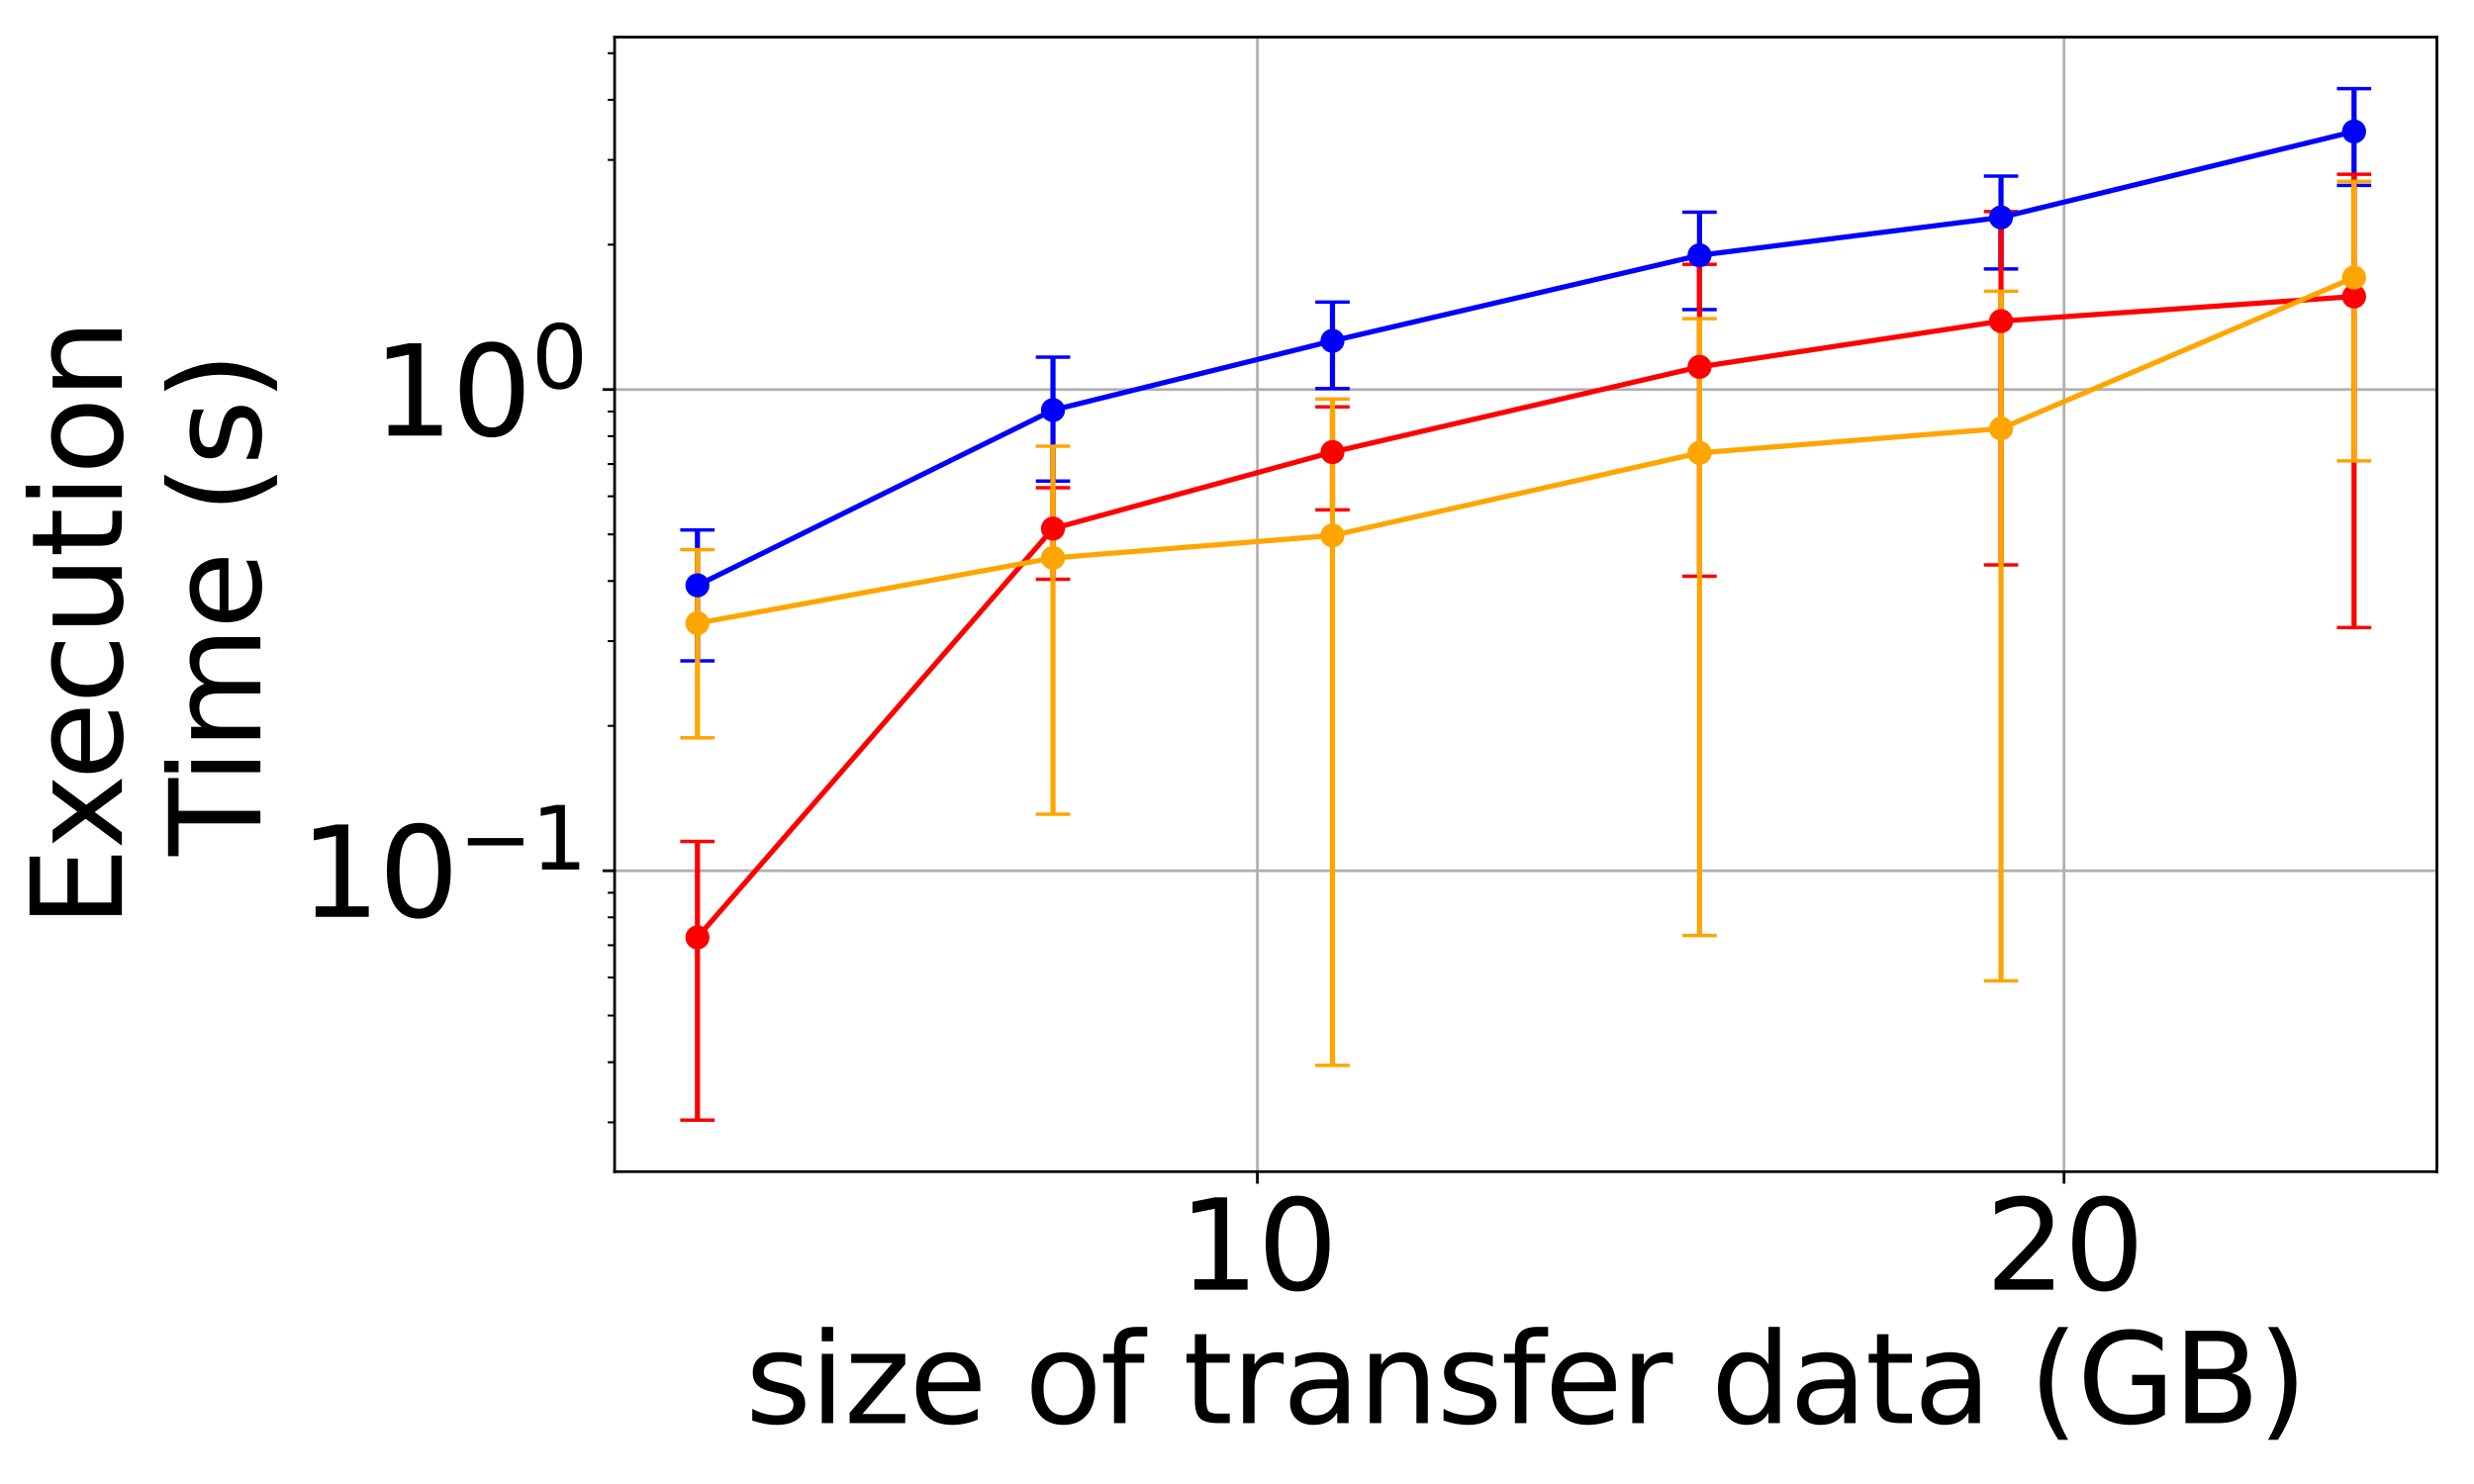 <?xml version="1.0" encoding="utf-8" standalone="no"?>
<!DOCTYPE svg PUBLIC "-//W3C//DTD SVG 1.1//EN"
  "http://www.w3.org/Graphics/SVG/1.1/DTD/svg11.dtd">
<svg xmlns:xlink="http://www.w3.org/1999/xlink" width="720pt" height="432pt" viewBox="0 0 720 432" xmlns="http://www.w3.org/2000/svg" version="1.1">
 <defs>
  <style type="text/css">*{stroke-linejoin: round; stroke-linecap: butt}</style>
 </defs>
 <g id="figure_1">
  <g id="patch_1">
   <path d="M 0 432 
L 720 432 
L 720 0 
L 0 0 
z
" style="fill: #ffffff"/>
  </g>
  <g id="axes_1">
   <g id="patch_2">
    <path d="M 178.866 341.08 
L 709.2 341.08 
L 709.2 10.8 
L 178.866 10.8 
z
" style="fill: #ffffff"/>
   </g>
   <g id="matplotlib.axis_1">
    <g id="xtick_1">
     <g id="line2d_1">
      <path d="M 365.929 341.08 
L 365.929 10.8 
" clip-path="url(#pa34c1a604e)" style="fill: none; stroke: #b0b0b0; stroke-width: 0.8; stroke-linecap: square"/>
     </g>
     <g id="line2d_2">
      <defs>
       <path id="m0977f88d3a" d="M 0 0 
L 0 3.5 
" style="stroke: #000000; stroke-width: 0.8"/>
      </defs>
      <g>
       <use xlink:href="#m0977f88d3a" x="365.929" y="341.08" style="stroke: #000000; stroke-width: 0.8"/>
      </g>
     </g>
     <g id="text_1">
      <!-- 10 -->
      <g transform="translate(343.024 375.434) scale(0.36 -0.36)">
       <defs>
        <path id="DejaVuSans-31" d="M 794 531 
L 1825 531 
L 1825 4091 
L 703 3866 
L 703 4441 
L 1819 4666 
L 2450 4666 
L 2450 531 
L 3481 531 
L 3481 0 
L 794 0 
L 794 531 
z
" transform="scale(0.016)"/>
        <path id="DejaVuSans-30" d="M 2034 4250 
Q 1547 4250 1301 3770 
Q 1056 3291 1056 2328 
Q 1056 1369 1301 889 
Q 1547 409 2034 409 
Q 2525 409 2770 889 
Q 3016 1369 3016 2328 
Q 3016 3291 2770 3770 
Q 2525 4250 2034 4250 
z
M 2034 4750 
Q 2819 4750 3233 4129 
Q 3647 3509 3647 2328 
Q 3647 1150 3233 529 
Q 2819 -91 2034 -91 
Q 1250 -91 836 529 
Q 422 1150 422 2328 
Q 422 3509 836 4129 
Q 1250 4750 2034 4750 
z
" transform="scale(0.016)"/>
       </defs>
       <use xlink:href="#DejaVuSans-31"/>
       <use xlink:href="#DejaVuSans-30" x="63.623"/>
      </g>
     </g>
    </g>
    <g id="xtick_2">
     <g id="line2d_3">
      <path d="M 600.688 341.08 
L 600.688 10.8 
" clip-path="url(#pa34c1a604e)" style="fill: none; stroke: #b0b0b0; stroke-width: 0.8; stroke-linecap: square"/>
     </g>
     <g id="line2d_4">
      <g>
       <use xlink:href="#m0977f88d3a" x="600.688" y="341.08" style="stroke: #000000; stroke-width: 0.8"/>
      </g>
     </g>
     <g id="text_2">
      <!-- 20 -->
      <g transform="translate(577.783 375.434) scale(0.36 -0.36)">
       <defs>
        <path id="DejaVuSans-32" d="M 1228 531 
L 3431 531 
L 3431 0 
L 469 0 
L 469 531 
Q 828 903 1448 1529 
Q 2069 2156 2228 2338 
Q 2531 2678 2651 2914 
Q 2772 3150 2772 3378 
Q 2772 3750 2511 3984 
Q 2250 4219 1831 4219 
Q 1534 4219 1204 4116 
Q 875 4013 500 3803 
L 500 4441 
Q 881 4594 1212 4672 
Q 1544 4750 1819 4750 
Q 2544 4750 2975 4387 
Q 3406 4025 3406 3419 
Q 3406 3131 3298 2873 
Q 3191 2616 2906 2266 
Q 2828 2175 2409 1742 
Q 1991 1309 1228 531 
z
" transform="scale(0.016)"/>
       </defs>
       <use xlink:href="#DejaVuSans-32"/>
       <use xlink:href="#DejaVuSans-30" x="63.623"/>
      </g>
     </g>
    </g>
    <g id="text_3">
     <!-- size of transfer data (GB) -->
     <g transform="translate(216.929 414.276) scale(0.36 -0.36)">
      <defs>
       <path id="DejaVuSans-73" d="M 2834 3397 
L 2834 2853 
Q 2591 2978 2328 3040 
Q 2066 3103 1784 3103 
Q 1356 3103 1142 2972 
Q 928 2841 928 2578 
Q 928 2378 1081 2264 
Q 1234 2150 1697 2047 
L 1894 2003 
Q 2506 1872 2764 1633 
Q 3022 1394 3022 966 
Q 3022 478 2636 193 
Q 2250 -91 1575 -91 
Q 1294 -91 989 -36 
Q 684 19 347 128 
L 347 722 
Q 666 556 975 473 
Q 1284 391 1588 391 
Q 1994 391 2212 530 
Q 2431 669 2431 922 
Q 2431 1156 2273 1281 
Q 2116 1406 1581 1522 
L 1381 1569 
Q 847 1681 609 1914 
Q 372 2147 372 2553 
Q 372 3047 722 3315 
Q 1072 3584 1716 3584 
Q 2034 3584 2315 3537 
Q 2597 3491 2834 3397 
z
" transform="scale(0.016)"/>
       <path id="DejaVuSans-69" d="M 603 3500 
L 1178 3500 
L 1178 0 
L 603 0 
L 603 3500 
z
M 603 4863 
L 1178 4863 
L 1178 4134 
L 603 4134 
L 603 4863 
z
" transform="scale(0.016)"/>
       <path id="DejaVuSans-7a" d="M 353 3500 
L 3084 3500 
L 3084 2975 
L 922 459 
L 3084 459 
L 3084 0 
L 275 0 
L 275 525 
L 2438 3041 
L 353 3041 
L 353 3500 
z
" transform="scale(0.016)"/>
       <path id="DejaVuSans-65" d="M 3597 1894 
L 3597 1613 
L 953 1613 
Q 991 1019 1311 708 
Q 1631 397 2203 397 
Q 2534 397 2845 478 
Q 3156 559 3463 722 
L 3463 178 
Q 3153 47 2828 -22 
Q 2503 -91 2169 -91 
Q 1331 -91 842 396 
Q 353 884 353 1716 
Q 353 2575 817 3079 
Q 1281 3584 2069 3584 
Q 2775 3584 3186 3129 
Q 3597 2675 3597 1894 
z
M 3022 2063 
Q 3016 2534 2758 2815 
Q 2500 3097 2075 3097 
Q 1594 3097 1305 2825 
Q 1016 2553 972 2059 
L 3022 2063 
z
" transform="scale(0.016)"/>
       <path id="DejaVuSans-20" transform="scale(0.016)"/>
       <path id="DejaVuSans-6f" d="M 1959 3097 
Q 1497 3097 1228 2736 
Q 959 2375 959 1747 
Q 959 1119 1226 758 
Q 1494 397 1959 397 
Q 2419 397 2687 759 
Q 2956 1122 2956 1747 
Q 2956 2369 2687 2733 
Q 2419 3097 1959 3097 
z
M 1959 3584 
Q 2709 3584 3137 3096 
Q 3566 2609 3566 1747 
Q 3566 888 3137 398 
Q 2709 -91 1959 -91 
Q 1206 -91 779 398 
Q 353 888 353 1747 
Q 353 2609 779 3096 
Q 1206 3584 1959 3584 
z
" transform="scale(0.016)"/>
       <path id="DejaVuSans-66" d="M 2375 4863 
L 2375 4384 
L 1825 4384 
Q 1516 4384 1395 4259 
Q 1275 4134 1275 3809 
L 1275 3500 
L 2222 3500 
L 2222 3053 
L 1275 3053 
L 1275 0 
L 697 0 
L 697 3053 
L 147 3053 
L 147 3500 
L 697 3500 
L 697 3744 
Q 697 4328 969 4595 
Q 1241 4863 1831 4863 
L 2375 4863 
z
" transform="scale(0.016)"/>
       <path id="DejaVuSans-74" d="M 1172 4494 
L 1172 3500 
L 2356 3500 
L 2356 3053 
L 1172 3053 
L 1172 1153 
Q 1172 725 1289 603 
Q 1406 481 1766 481 
L 2356 481 
L 2356 0 
L 1766 0 
Q 1100 0 847 248 
Q 594 497 594 1153 
L 594 3053 
L 172 3053 
L 172 3500 
L 594 3500 
L 594 4494 
L 1172 4494 
z
" transform="scale(0.016)"/>
       <path id="DejaVuSans-72" d="M 2631 2963 
Q 2534 3019 2420 3045 
Q 2306 3072 2169 3072 
Q 1681 3072 1420 2755 
Q 1159 2438 1159 1844 
L 1159 0 
L 581 0 
L 581 3500 
L 1159 3500 
L 1159 2956 
Q 1341 3275 1631 3429 
Q 1922 3584 2338 3584 
Q 2397 3584 2469 3576 
Q 2541 3569 2628 3553 
L 2631 2963 
z
" transform="scale(0.016)"/>
       <path id="DejaVuSans-61" d="M 2194 1759 
Q 1497 1759 1228 1600 
Q 959 1441 959 1056 
Q 959 750 1161 570 
Q 1363 391 1709 391 
Q 2188 391 2477 730 
Q 2766 1069 2766 1631 
L 2766 1759 
L 2194 1759 
z
M 3341 1997 
L 3341 0 
L 2766 0 
L 2766 531 
Q 2569 213 2275 61 
Q 1981 -91 1556 -91 
Q 1019 -91 701 211 
Q 384 513 384 1019 
Q 384 1609 779 1909 
Q 1175 2209 1959 2209 
L 2766 2209 
L 2766 2266 
Q 2766 2663 2505 2880 
Q 2244 3097 1772 3097 
Q 1472 3097 1187 3025 
Q 903 2953 641 2809 
L 641 3341 
Q 956 3463 1253 3523 
Q 1550 3584 1831 3584 
Q 2591 3584 2966 3190 
Q 3341 2797 3341 1997 
z
" transform="scale(0.016)"/>
       <path id="DejaVuSans-6e" d="M 3513 2113 
L 3513 0 
L 2938 0 
L 2938 2094 
Q 2938 2591 2744 2837 
Q 2550 3084 2163 3084 
Q 1697 3084 1428 2787 
Q 1159 2491 1159 1978 
L 1159 0 
L 581 0 
L 581 3500 
L 1159 3500 
L 1159 2956 
Q 1366 3272 1645 3428 
Q 1925 3584 2291 3584 
Q 2894 3584 3203 3211 
Q 3513 2838 3513 2113 
z
" transform="scale(0.016)"/>
       <path id="DejaVuSans-64" d="M 2906 2969 
L 2906 4863 
L 3481 4863 
L 3481 0 
L 2906 0 
L 2906 525 
Q 2725 213 2448 61 
Q 2172 -91 1784 -91 
Q 1150 -91 751 415 
Q 353 922 353 1747 
Q 353 2572 751 3078 
Q 1150 3584 1784 3584 
Q 2172 3584 2448 3432 
Q 2725 3281 2906 2969 
z
M 947 1747 
Q 947 1113 1208 752 
Q 1469 391 1925 391 
Q 2381 391 2643 752 
Q 2906 1113 2906 1747 
Q 2906 2381 2643 2742 
Q 2381 3103 1925 3103 
Q 1469 3103 1208 2742 
Q 947 2381 947 1747 
z
" transform="scale(0.016)"/>
       <path id="DejaVuSans-28" d="M 1984 4856 
Q 1566 4138 1362 3434 
Q 1159 2731 1159 2009 
Q 1159 1288 1364 580 
Q 1569 -128 1984 -844 
L 1484 -844 
Q 1016 -109 783 600 
Q 550 1309 550 2009 
Q 550 2706 781 3412 
Q 1013 4119 1484 4856 
L 1984 4856 
z
" transform="scale(0.016)"/>
       <path id="DejaVuSans-47" d="M 3809 666 
L 3809 1919 
L 2778 1919 
L 2778 2438 
L 4434 2438 
L 4434 434 
Q 4069 175 3628 42 
Q 3188 -91 2688 -91 
Q 1594 -91 976 548 
Q 359 1188 359 2328 
Q 359 3472 976 4111 
Q 1594 4750 2688 4750 
Q 3144 4750 3555 4637 
Q 3966 4525 4313 4306 
L 4313 3634 
Q 3963 3931 3569 4081 
Q 3175 4231 2741 4231 
Q 1884 4231 1454 3753 
Q 1025 3275 1025 2328 
Q 1025 1384 1454 906 
Q 1884 428 2741 428 
Q 3075 428 3337 486 
Q 3600 544 3809 666 
z
" transform="scale(0.016)"/>
       <path id="DejaVuSans-42" d="M 1259 2228 
L 1259 519 
L 2272 519 
Q 2781 519 3026 730 
Q 3272 941 3272 1375 
Q 3272 1813 3026 2020 
Q 2781 2228 2272 2228 
L 1259 2228 
z
M 1259 4147 
L 1259 2741 
L 2194 2741 
Q 2656 2741 2882 2914 
Q 3109 3088 3109 3444 
Q 3109 3797 2882 3972 
Q 2656 4147 2194 4147 
L 1259 4147 
z
M 628 4666 
L 2241 4666 
Q 2963 4666 3353 4366 
Q 3744 4066 3744 3513 
Q 3744 3084 3544 2831 
Q 3344 2578 2956 2516 
Q 3422 2416 3680 2098 
Q 3938 1781 3938 1306 
Q 3938 681 3513 340 
Q 3088 0 2303 0 
L 628 0 
L 628 4666 
z
" transform="scale(0.016)"/>
       <path id="DejaVuSans-29" d="M 513 4856 
L 1013 4856 
Q 1481 4119 1714 3412 
Q 1947 2706 1947 2009 
Q 1947 1309 1714 600 
Q 1481 -109 1013 -844 
L 513 -844 
Q 928 -128 1133 580 
Q 1338 1288 1338 2009 
Q 1338 2731 1133 3434 
Q 928 4138 513 4856 
z
" transform="scale(0.016)"/>
      </defs>
      <use xlink:href="#DejaVuSans-73"/>
      <use xlink:href="#DejaVuSans-69" x="52.1"/>
      <use xlink:href="#DejaVuSans-7a" x="79.883"/>
      <use xlink:href="#DejaVuSans-65" x="132.373"/>
      <use xlink:href="#DejaVuSans-20" x="193.896"/>
      <use xlink:href="#DejaVuSans-6f" x="225.684"/>
      <use xlink:href="#DejaVuSans-66" x="286.865"/>
      <use xlink:href="#DejaVuSans-20" x="322.07"/>
      <use xlink:href="#DejaVuSans-74" x="353.857"/>
      <use xlink:href="#DejaVuSans-72" x="393.066"/>
      <use xlink:href="#DejaVuSans-61" x="434.18"/>
      <use xlink:href="#DejaVuSans-6e" x="495.459"/>
      <use xlink:href="#DejaVuSans-73" x="558.838"/>
      <use xlink:href="#DejaVuSans-66" x="610.938"/>
      <use xlink:href="#DejaVuSans-65" x="646.143"/>
      <use xlink:href="#DejaVuSans-72" x="707.666"/>
      <use xlink:href="#DejaVuSans-20" x="748.779"/>
      <use xlink:href="#DejaVuSans-64" x="780.566"/>
      <use xlink:href="#DejaVuSans-61" x="844.043"/>
      <use xlink:href="#DejaVuSans-74" x="905.322"/>
      <use xlink:href="#DejaVuSans-61" x="944.531"/>
      <use xlink:href="#DejaVuSans-20" x="1005.811"/>
      <use xlink:href="#DejaVuSans-28" x="1037.598"/>
      <use xlink:href="#DejaVuSans-47" x="1076.611"/>
      <use xlink:href="#DejaVuSans-42" x="1154.102"/>
      <use xlink:href="#DejaVuSans-29" x="1222.705"/>
     </g>
    </g>
   </g>
   <g id="matplotlib.axis_2">
    <g id="ytick_1">
     <g id="line2d_5">
      <path d="M 178.866 253.471 
L 709.2 253.471 
" clip-path="url(#pa34c1a604e)" style="fill: none; stroke: #b0b0b0; stroke-width: 0.8; stroke-linecap: square"/>
     </g>
     <g id="line2d_6">
      <defs>
       <path id="m915e19c2c0" d="M 0 0 
L -3.5 0 
" style="stroke: #000000; stroke-width: 0.8"/>
      </defs>
      <g>
       <use xlink:href="#m915e19c2c0" x="178.866" y="253.471" style="stroke: #000000; stroke-width: 0.8"/>
      </g>
     </g>
     <g id="text_4">
      <!-- $\mathdefault{10^{-1}}$ -->
      <g transform="translate(87.266 267.149) scale(0.36 -0.36)">
       <defs>
        <path id="DejaVuSans-2212" d="M 678 2272 
L 4684 2272 
L 4684 1741 
L 678 1741 
L 678 2272 
z
" transform="scale(0.016)"/>
       </defs>
       <use xlink:href="#DejaVuSans-31" transform="translate(0 0.684)"/>
       <use xlink:href="#DejaVuSans-30" transform="translate(63.623 0.684)"/>
       <use xlink:href="#DejaVuSans-2212" transform="translate(128.203 38.966) scale(0.7)"/>
       <use xlink:href="#DejaVuSans-31" transform="translate(186.855 38.966) scale(0.7)"/>
      </g>
     </g>
    </g>
    <g id="ytick_2">
     <g id="line2d_7">
      <path d="M 178.866 113.392 
L 709.2 113.392 
" clip-path="url(#pa34c1a604e)" style="fill: none; stroke: #b0b0b0; stroke-width: 0.8; stroke-linecap: square"/>
     </g>
     <g id="line2d_8">
      <g>
       <use xlink:href="#m915e19c2c0" x="178.866" y="113.392" style="stroke: #000000; stroke-width: 0.8"/>
      </g>
     </g>
     <g id="text_5">
      <!-- $\mathdefault{10^{0}}$ -->
      <g transform="translate(108.506 127.069) scale(0.36 -0.36)">
       <use xlink:href="#DejaVuSans-31" transform="translate(0 0.766)"/>
       <use xlink:href="#DejaVuSans-30" transform="translate(63.623 0.766)"/>
       <use xlink:href="#DejaVuSans-30" transform="translate(128.203 39.047) scale(0.7)"/>
      </g>
     </g>
    </g>
    <g id="ytick_3">
     <g id="line2d_9">
      <defs>
       <path id="mfde70f23ce" d="M 0 0 
L -2 0 
" style="stroke: #000000; stroke-width: 0.6"/>
      </defs>
      <g>
       <use xlink:href="#mfde70f23ce" x="178.866" y="326.716" style="stroke: #000000; stroke-width: 0.6"/>
      </g>
     </g>
    </g>
    <g id="ytick_4">
     <g id="line2d_10">
      <g>
       <use xlink:href="#mfde70f23ce" x="178.866" y="309.215" style="stroke: #000000; stroke-width: 0.6"/>
      </g>
     </g>
    </g>
    <g id="ytick_5">
     <g id="line2d_11">
      <g>
       <use xlink:href="#mfde70f23ce" x="178.866" y="295.639" style="stroke: #000000; stroke-width: 0.6"/>
      </g>
     </g>
    </g>
    <g id="ytick_6">
     <g id="line2d_12">
      <g>
       <use xlink:href="#mfde70f23ce" x="178.866" y="284.548" style="stroke: #000000; stroke-width: 0.6"/>
      </g>
     </g>
    </g>
    <g id="ytick_7">
     <g id="line2d_13">
      <g>
       <use xlink:href="#mfde70f23ce" x="178.866" y="275.17" style="stroke: #000000; stroke-width: 0.6"/>
      </g>
     </g>
    </g>
    <g id="ytick_8">
     <g id="line2d_14">
      <g>
       <use xlink:href="#mfde70f23ce" x="178.866" y="267.046" style="stroke: #000000; stroke-width: 0.6"/>
      </g>
     </g>
    </g>
    <g id="ytick_9">
     <g id="line2d_15">
      <g>
       <use xlink:href="#mfde70f23ce" x="178.866" y="259.881" style="stroke: #000000; stroke-width: 0.6"/>
      </g>
     </g>
    </g>
    <g id="ytick_10">
     <g id="line2d_16">
      <g>
       <use xlink:href="#mfde70f23ce" x="178.866" y="211.303" style="stroke: #000000; stroke-width: 0.6"/>
      </g>
     </g>
    </g>
    <g id="ytick_11">
     <g id="line2d_17">
      <g>
       <use xlink:href="#mfde70f23ce" x="178.866" y="186.637" style="stroke: #000000; stroke-width: 0.6"/>
      </g>
     </g>
    </g>
    <g id="ytick_12">
     <g id="line2d_18">
      <g>
       <use xlink:href="#mfde70f23ce" x="178.866" y="169.135" style="stroke: #000000; stroke-width: 0.6"/>
      </g>
     </g>
    </g>
    <g id="ytick_13">
     <g id="line2d_19">
      <g>
       <use xlink:href="#mfde70f23ce" x="178.866" y="155.56" style="stroke: #000000; stroke-width: 0.6"/>
      </g>
     </g>
    </g>
    <g id="ytick_14">
     <g id="line2d_20">
      <g>
       <use xlink:href="#mfde70f23ce" x="178.866" y="144.468" style="stroke: #000000; stroke-width: 0.6"/>
      </g>
     </g>
    </g>
    <g id="ytick_15">
     <g id="line2d_21">
      <g>
       <use xlink:href="#mfde70f23ce" x="178.866" y="135.091" style="stroke: #000000; stroke-width: 0.6"/>
      </g>
     </g>
    </g>
    <g id="ytick_16">
     <g id="line2d_22">
      <g>
       <use xlink:href="#mfde70f23ce" x="178.866" y="126.967" style="stroke: #000000; stroke-width: 0.6"/>
      </g>
     </g>
    </g>
    <g id="ytick_17">
     <g id="line2d_23">
      <g>
       <use xlink:href="#mfde70f23ce" x="178.866" y="119.802" style="stroke: #000000; stroke-width: 0.6"/>
      </g>
     </g>
    </g>
    <g id="ytick_18">
     <g id="line2d_24">
      <g>
       <use xlink:href="#mfde70f23ce" x="178.866" y="71.224" style="stroke: #000000; stroke-width: 0.6"/>
      </g>
     </g>
    </g>
    <g id="ytick_19">
     <g id="line2d_25">
      <g>
       <use xlink:href="#mfde70f23ce" x="178.866" y="46.557" style="stroke: #000000; stroke-width: 0.6"/>
      </g>
     </g>
    </g>
    <g id="ytick_20">
     <g id="line2d_26">
      <g>
       <use xlink:href="#mfde70f23ce" x="178.866" y="29.056" style="stroke: #000000; stroke-width: 0.6"/>
      </g>
     </g>
    </g>
    <g id="ytick_21">
     <g id="line2d_27">
      <g>
       <use xlink:href="#mfde70f23ce" x="178.866" y="15.481" style="stroke: #000000; stroke-width: 0.6"/>
      </g>
     </g>
    </g>
    <g id="text_6">
     <!-- Execution  -->
     <g transform="translate(35.467 269.984) rotate(-90) scale(0.36 -0.36)">
      <defs>
       <path id="DejaVuSans-45" d="M 628 4666 
L 3578 4666 
L 3578 4134 
L 1259 4134 
L 1259 2753 
L 3481 2753 
L 3481 2222 
L 1259 2222 
L 1259 531 
L 3634 531 
L 3634 0 
L 628 0 
L 628 4666 
z
" transform="scale(0.016)"/>
       <path id="DejaVuSans-78" d="M 3513 3500 
L 2247 1797 
L 3578 0 
L 2900 0 
L 1881 1375 
L 863 0 
L 184 0 
L 1544 1831 
L 300 3500 
L 978 3500 
L 1906 2253 
L 2834 3500 
L 3513 3500 
z
" transform="scale(0.016)"/>
       <path id="DejaVuSans-63" d="M 3122 3366 
L 3122 2828 
Q 2878 2963 2633 3030 
Q 2388 3097 2138 3097 
Q 1578 3097 1268 2742 
Q 959 2388 959 1747 
Q 959 1106 1268 751 
Q 1578 397 2138 397 
Q 2388 397 2633 464 
Q 2878 531 3122 666 
L 3122 134 
Q 2881 22 2623 -34 
Q 2366 -91 2075 -91 
Q 1284 -91 818 406 
Q 353 903 353 1747 
Q 353 2603 823 3093 
Q 1294 3584 2113 3584 
Q 2378 3584 2631 3529 
Q 2884 3475 3122 3366 
z
" transform="scale(0.016)"/>
       <path id="DejaVuSans-75" d="M 544 1381 
L 544 3500 
L 1119 3500 
L 1119 1403 
Q 1119 906 1312 657 
Q 1506 409 1894 409 
Q 2359 409 2629 706 
Q 2900 1003 2900 1516 
L 2900 3500 
L 3475 3500 
L 3475 0 
L 2900 0 
L 2900 538 
Q 2691 219 2414 64 
Q 2138 -91 1772 -91 
Q 1169 -91 856 284 
Q 544 659 544 1381 
z
M 1991 3584 
L 1991 3584 
z
" transform="scale(0.016)"/>
      </defs>
      <use xlink:href="#DejaVuSans-45"/>
      <use xlink:href="#DejaVuSans-78" x="63.184"/>
      <use xlink:href="#DejaVuSans-65" x="119.238"/>
      <use xlink:href="#DejaVuSans-63" x="180.762"/>
      <use xlink:href="#DejaVuSans-75" x="235.742"/>
      <use xlink:href="#DejaVuSans-74" x="299.121"/>
      <use xlink:href="#DejaVuSans-69" x="338.33"/>
      <use xlink:href="#DejaVuSans-6f" x="366.113"/>
      <use xlink:href="#DejaVuSans-6e" x="427.295"/>
      <use xlink:href="#DejaVuSans-20" x="490.674"/>
     </g>
     <!-- Time (s) -->
     <g transform="translate(75.779 249.124) rotate(-90) scale(0.36 -0.36)">
      <defs>
       <path id="DejaVuSans-54" d="M -19 4666 
L 3928 4666 
L 3928 4134 
L 2272 4134 
L 2272 0 
L 1638 0 
L 1638 4134 
L -19 4134 
L -19 4666 
z
" transform="scale(0.016)"/>
       <path id="DejaVuSans-6d" d="M 3328 2828 
Q 3544 3216 3844 3400 
Q 4144 3584 4550 3584 
Q 5097 3584 5394 3201 
Q 5691 2819 5691 2113 
L 5691 0 
L 5113 0 
L 5113 2094 
Q 5113 2597 4934 2840 
Q 4756 3084 4391 3084 
Q 3944 3084 3684 2787 
Q 3425 2491 3425 1978 
L 3425 0 
L 2847 0 
L 2847 2094 
Q 2847 2600 2669 2842 
Q 2491 3084 2119 3084 
Q 1678 3084 1418 2786 
Q 1159 2488 1159 1978 
L 1159 0 
L 581 0 
L 581 3500 
L 1159 3500 
L 1159 2956 
Q 1356 3278 1631 3431 
Q 1906 3584 2284 3584 
Q 2666 3584 2933 3390 
Q 3200 3197 3328 2828 
z
" transform="scale(0.016)"/>
      </defs>
      <use xlink:href="#DejaVuSans-54"/>
      <use xlink:href="#DejaVuSans-69" x="57.959"/>
      <use xlink:href="#DejaVuSans-6d" x="85.742"/>
      <use xlink:href="#DejaVuSans-65" x="183.154"/>
      <use xlink:href="#DejaVuSans-20" x="244.678"/>
      <use xlink:href="#DejaVuSans-28" x="276.465"/>
      <use xlink:href="#DejaVuSans-73" x="315.479"/>
      <use xlink:href="#DejaVuSans-29" x="367.578"/>
     </g>
    </g>
   </g>
   <g id="LineCollection_1">
    <path d="M 202.972 192.381 
L 202.972 154.276 
" clip-path="url(#pa34c1a604e)" style="fill: none; stroke: #0000ff; stroke-width: 1.5"/>
    <path d="M 306.449 140.053 
L 306.449 103.97 
" clip-path="url(#pa34c1a604e)" style="fill: none; stroke: #0000ff; stroke-width: 1.5"/>
    <path d="M 387.788 113.119 
L 387.788 87.929 
" clip-path="url(#pa34c1a604e)" style="fill: none; stroke: #0000ff; stroke-width: 1.5"/>
    <path d="M 494.608 90.132 
L 494.608 61.773 
" clip-path="url(#pa34c1a604e)" style="fill: none; stroke: #0000ff; stroke-width: 1.5"/>
    <path d="M 582.35 78.292 
L 582.35 51.26 
" clip-path="url(#pa34c1a604e)" style="fill: none; stroke: #0000ff; stroke-width: 1.5"/>
    <path d="M 685.094 53.973 
L 685.094 25.813 
" clip-path="url(#pa34c1a604e)" style="fill: none; stroke: #0000ff; stroke-width: 1.5"/>
   </g>
   <g id="line2d_28">
    <defs>
     <path id="mcc992d52a6" d="M 5 0 
L -5 -0 
" style="stroke: #0000ff"/>
    </defs>
    <g clip-path="url(#pa34c1a604e)">
     <use xlink:href="#mcc992d52a6" x="202.972" y="192.381" style="fill: #0000ff; stroke: #0000ff"/>
     <use xlink:href="#mcc992d52a6" x="306.449" y="140.053" style="fill: #0000ff; stroke: #0000ff"/>
     <use xlink:href="#mcc992d52a6" x="387.788" y="113.119" style="fill: #0000ff; stroke: #0000ff"/>
     <use xlink:href="#mcc992d52a6" x="494.608" y="90.132" style="fill: #0000ff; stroke: #0000ff"/>
     <use xlink:href="#mcc992d52a6" x="582.35" y="78.292" style="fill: #0000ff; stroke: #0000ff"/>
     <use xlink:href="#mcc992d52a6" x="685.094" y="53.973" style="fill: #0000ff; stroke: #0000ff"/>
    </g>
   </g>
   <g id="line2d_29">
    <g clip-path="url(#pa34c1a604e)">
     <use xlink:href="#mcc992d52a6" x="202.972" y="154.276" style="fill: #0000ff; stroke: #0000ff"/>
     <use xlink:href="#mcc992d52a6" x="306.449" y="103.97" style="fill: #0000ff; stroke: #0000ff"/>
     <use xlink:href="#mcc992d52a6" x="387.788" y="87.929" style="fill: #0000ff; stroke: #0000ff"/>
     <use xlink:href="#mcc992d52a6" x="494.608" y="61.773" style="fill: #0000ff; stroke: #0000ff"/>
     <use xlink:href="#mcc992d52a6" x="582.35" y="51.26" style="fill: #0000ff; stroke: #0000ff"/>
     <use xlink:href="#mcc992d52a6" x="685.094" y="25.813" style="fill: #0000ff; stroke: #0000ff"/>
    </g>
   </g>
   <g id="LineCollection_2">
    <path d="M 202.972 326.067 
L 202.972 244.957 
" clip-path="url(#pa34c1a604e)" style="fill: none; stroke: #ff0000; stroke-width: 1.5"/>
    <path d="M 306.449 168.636 
L 306.449 141.991 
" clip-path="url(#pa34c1a604e)" style="fill: none; stroke: #ff0000; stroke-width: 1.5"/>
    <path d="M 387.788 148.419 
L 387.788 118.437 
" clip-path="url(#pa34c1a604e)" style="fill: none; stroke: #ff0000; stroke-width: 1.5"/>
    <path d="M 494.608 167.75 
L 494.608 76.962 
" clip-path="url(#pa34c1a604e)" style="fill: none; stroke: #ff0000; stroke-width: 1.5"/>
    <path d="M 582.35 164.448 
L 582.35 61.598 
" clip-path="url(#pa34c1a604e)" style="fill: none; stroke: #ff0000; stroke-width: 1.5"/>
    <path d="M 685.094 182.684 
L 685.094 50.717 
" clip-path="url(#pa34c1a604e)" style="fill: none; stroke: #ff0000; stroke-width: 1.5"/>
   </g>
   <g id="line2d_30">
    <defs>
     <path id="m6f179666d0" d="M 5 0 
L -5 -0 
" style="stroke: #ff0000"/>
    </defs>
    <g clip-path="url(#pa34c1a604e)">
     <use xlink:href="#m6f179666d0" x="202.972" y="326.067" style="fill: #ff0000; stroke: #ff0000"/>
     <use xlink:href="#m6f179666d0" x="306.449" y="168.636" style="fill: #ff0000; stroke: #ff0000"/>
     <use xlink:href="#m6f179666d0" x="387.788" y="148.419" style="fill: #ff0000; stroke: #ff0000"/>
     <use xlink:href="#m6f179666d0" x="494.608" y="167.75" style="fill: #ff0000; stroke: #ff0000"/>
     <use xlink:href="#m6f179666d0" x="582.35" y="164.448" style="fill: #ff0000; stroke: #ff0000"/>
     <use xlink:href="#m6f179666d0" x="685.094" y="182.684" style="fill: #ff0000; stroke: #ff0000"/>
    </g>
   </g>
   <g id="line2d_31">
    <g clip-path="url(#pa34c1a604e)">
     <use xlink:href="#m6f179666d0" x="202.972" y="244.957" style="fill: #ff0000; stroke: #ff0000"/>
     <use xlink:href="#m6f179666d0" x="306.449" y="141.991" style="fill: #ff0000; stroke: #ff0000"/>
     <use xlink:href="#m6f179666d0" x="387.788" y="118.437" style="fill: #ff0000; stroke: #ff0000"/>
     <use xlink:href="#m6f179666d0" x="494.608" y="76.962" style="fill: #ff0000; stroke: #ff0000"/>
     <use xlink:href="#m6f179666d0" x="582.35" y="61.598" style="fill: #ff0000; stroke: #ff0000"/>
     <use xlink:href="#m6f179666d0" x="685.094" y="50.717" style="fill: #ff0000; stroke: #ff0000"/>
    </g>
   </g>
   <g id="LineCollection_3">
    <path d="M 202.972 214.78 
L 202.972 159.99 
" clip-path="url(#pa34c1a604e)" style="fill: none; stroke: #ffa500; stroke-width: 1.5"/>
    <path d="M 306.449 237.017 
L 306.449 129.895 
" clip-path="url(#pa34c1a604e)" style="fill: none; stroke: #ffa500; stroke-width: 1.5"/>
    <path d="M 387.788 310.133 
L 387.788 116.17 
" clip-path="url(#pa34c1a604e)" style="fill: none; stroke: #ffa500; stroke-width: 1.5"/>
    <path d="M 494.608 272.325 
L 494.608 92.768 
" clip-path="url(#pa34c1a604e)" style="fill: none; stroke: #ffa500; stroke-width: 1.5"/>
    <path d="M 582.35 285.52 
L 582.35 84.781 
" clip-path="url(#pa34c1a604e)" style="fill: none; stroke: #ffa500; stroke-width: 1.5"/>
    <path d="M 685.094 134.167 
L 685.094 52.792 
" clip-path="url(#pa34c1a604e)" style="fill: none; stroke: #ffa500; stroke-width: 1.5"/>
   </g>
   <g id="line2d_32">
    <defs>
     <path id="m99609cc59c" d="M 5 0 
L -5 -0 
" style="stroke: #ffa500"/>
    </defs>
    <g clip-path="url(#pa34c1a604e)">
     <use xlink:href="#m99609cc59c" x="202.972" y="214.78" style="fill: #ffa500; stroke: #ffa500"/>
     <use xlink:href="#m99609cc59c" x="306.449" y="237.017" style="fill: #ffa500; stroke: #ffa500"/>
     <use xlink:href="#m99609cc59c" x="387.788" y="310.133" style="fill: #ffa500; stroke: #ffa500"/>
     <use xlink:href="#m99609cc59c" x="494.608" y="272.325" style="fill: #ffa500; stroke: #ffa500"/>
     <use xlink:href="#m99609cc59c" x="582.35" y="285.52" style="fill: #ffa500; stroke: #ffa500"/>
     <use xlink:href="#m99609cc59c" x="685.094" y="134.167" style="fill: #ffa500; stroke: #ffa500"/>
    </g>
   </g>
   <g id="line2d_33">
    <g clip-path="url(#pa34c1a604e)">
     <use xlink:href="#m99609cc59c" x="202.972" y="159.99" style="fill: #ffa500; stroke: #ffa500"/>
     <use xlink:href="#m99609cc59c" x="306.449" y="129.895" style="fill: #ffa500; stroke: #ffa500"/>
     <use xlink:href="#m99609cc59c" x="387.788" y="116.17" style="fill: #ffa500; stroke: #ffa500"/>
     <use xlink:href="#m99609cc59c" x="494.608" y="92.768" style="fill: #ffa500; stroke: #ffa500"/>
     <use xlink:href="#m99609cc59c" x="582.35" y="84.781" style="fill: #ffa500; stroke: #ffa500"/>
     <use xlink:href="#m99609cc59c" x="685.094" y="52.792" style="fill: #ffa500; stroke: #ffa500"/>
    </g>
   </g>
   <g id="line2d_34">
    <path d="M 202.972 170.393 
L 306.449 119.375 
L 387.788 99.229 
L 494.608 74.315 
L 582.35 63.287 
L 685.094 38.278 
" clip-path="url(#pa34c1a604e)" style="fill: none; stroke: #0000ff; stroke-width: 1.5; stroke-linecap: square"/>
    <defs>
     <path id="m04539917cd" d="M 0 3 
C 0.796 3 1.559 2.684 2.121 2.121 
C 2.684 1.559 3 0.796 3 0 
C 3 -0.796 2.684 -1.559 2.121 -2.121 
C 1.559 -2.684 0.796 -3 0 -3 
C -0.796 -3 -1.559 -2.684 -2.121 -2.121 
C -2.684 -1.559 -3 -0.796 -3 0 
C -3 0.796 -2.684 1.559 -2.121 2.121 
C -1.559 2.684 -0.796 3 0 3 
z
" style="stroke: #0000ff"/>
    </defs>
    <g clip-path="url(#pa34c1a604e)">
     <use xlink:href="#m04539917cd" x="202.972" y="170.393" style="fill: #0000ff; stroke: #0000ff"/>
     <use xlink:href="#m04539917cd" x="306.449" y="119.375" style="fill: #0000ff; stroke: #0000ff"/>
     <use xlink:href="#m04539917cd" x="387.788" y="99.229" style="fill: #0000ff; stroke: #0000ff"/>
     <use xlink:href="#m04539917cd" x="494.608" y="74.315" style="fill: #0000ff; stroke: #0000ff"/>
     <use xlink:href="#m04539917cd" x="582.35" y="63.287" style="fill: #0000ff; stroke: #0000ff"/>
     <use xlink:href="#m04539917cd" x="685.094" y="38.278" style="fill: #0000ff; stroke: #0000ff"/>
    </g>
   </g>
   <g id="line2d_35">
    <path d="M 202.972 272.891 
L 306.449 153.866 
L 387.788 131.599 
L 494.608 106.792 
L 582.35 93.471 
L 685.094 86.303 
" clip-path="url(#pa34c1a604e)" style="fill: none; stroke: #ff0000; stroke-width: 1.5; stroke-linecap: square"/>
    <defs>
     <path id="mbe50fd353c" d="M 0 3 
C 0.796 3 1.559 2.684 2.121 2.121 
C 2.684 1.559 3 0.796 3 0 
C 3 -0.796 2.684 -1.559 2.121 -2.121 
C 1.559 -2.684 0.796 -3 0 -3 
C -0.796 -3 -1.559 -2.684 -2.121 -2.121 
C -2.684 -1.559 -3 -0.796 -3 0 
C -3 0.796 -2.684 1.559 -2.121 2.121 
C -1.559 2.684 -0.796 3 0 3 
z
" style="stroke: #ff0000"/>
    </defs>
    <g clip-path="url(#pa34c1a604e)">
     <use xlink:href="#mbe50fd353c" x="202.972" y="272.891" style="fill: #ff0000; stroke: #ff0000"/>
     <use xlink:href="#mbe50fd353c" x="306.449" y="153.866" style="fill: #ff0000; stroke: #ff0000"/>
     <use xlink:href="#mbe50fd353c" x="387.788" y="131.599" style="fill: #ff0000; stroke: #ff0000"/>
     <use xlink:href="#mbe50fd353c" x="494.608" y="106.792" style="fill: #ff0000; stroke: #ff0000"/>
     <use xlink:href="#mbe50fd353c" x="582.35" y="93.471" style="fill: #ff0000; stroke: #ff0000"/>
     <use xlink:href="#mbe50fd353c" x="685.094" y="86.303" style="fill: #ff0000; stroke: #ff0000"/>
    </g>
   </g>
   <g id="line2d_36">
    <path d="M 202.972 181.415 
L 306.449 162.413 
L 387.788 155.88 
L 494.608 131.837 
L 582.35 124.745 
L 685.094 80.781 
" clip-path="url(#pa34c1a604e)" style="fill: none; stroke: #ffa500; stroke-width: 1.5; stroke-linecap: square"/>
    <defs>
     <path id="m3d1a02ff87" d="M 0 3 
C 0.796 3 1.559 2.684 2.121 2.121 
C 2.684 1.559 3 0.796 3 0 
C 3 -0.796 2.684 -1.559 2.121 -2.121 
C 1.559 -2.684 0.796 -3 0 -3 
C -0.796 -3 -1.559 -2.684 -2.121 -2.121 
C -2.684 -1.559 -3 -0.796 -3 0 
C -3 0.796 -2.684 1.559 -2.121 2.121 
C -1.559 2.684 -0.796 3 0 3 
z
" style="stroke: #ffa500"/>
    </defs>
    <g clip-path="url(#pa34c1a604e)">
     <use xlink:href="#m3d1a02ff87" x="202.972" y="181.415" style="fill: #ffa500; stroke: #ffa500"/>
     <use xlink:href="#m3d1a02ff87" x="306.449" y="162.413" style="fill: #ffa500; stroke: #ffa500"/>
     <use xlink:href="#m3d1a02ff87" x="387.788" y="155.88" style="fill: #ffa500; stroke: #ffa500"/>
     <use xlink:href="#m3d1a02ff87" x="494.608" y="131.837" style="fill: #ffa500; stroke: #ffa500"/>
     <use xlink:href="#m3d1a02ff87" x="582.35" y="124.745" style="fill: #ffa500; stroke: #ffa500"/>
     <use xlink:href="#m3d1a02ff87" x="685.094" y="80.781" style="fill: #ffa500; stroke: #ffa500"/>
    </g>
   </g>
   <g id="patch_3">
    <path d="M 178.866 341.08 
L 178.866 10.8 
" style="fill: none; stroke: #000000; stroke-width: 0.8; stroke-linejoin: miter; stroke-linecap: square"/>
   </g>
   <g id="patch_4">
    <path d="M 709.2 341.08 
L 709.2 10.8 
" style="fill: none; stroke: #000000; stroke-width: 0.8; stroke-linejoin: miter; stroke-linecap: square"/>
   </g>
   <g id="patch_5">
    <path d="M 178.866 341.08 
L 709.2 341.08 
" style="fill: none; stroke: #000000; stroke-width: 0.8; stroke-linejoin: miter; stroke-linecap: square"/>
   </g>
   <g id="patch_6">
    <path d="M 178.866 10.8 
L 709.2 10.8 
" style="fill: none; stroke: #000000; stroke-width: 0.8; stroke-linejoin: miter; stroke-linecap: square"/>
   </g>
  </g>
 </g>
 <defs>
  <clipPath id="pa34c1a604e">
   <rect x="178.866" y="10.8" width="530.334" height="330.28"/>
  </clipPath>
 </defs>
</svg>
